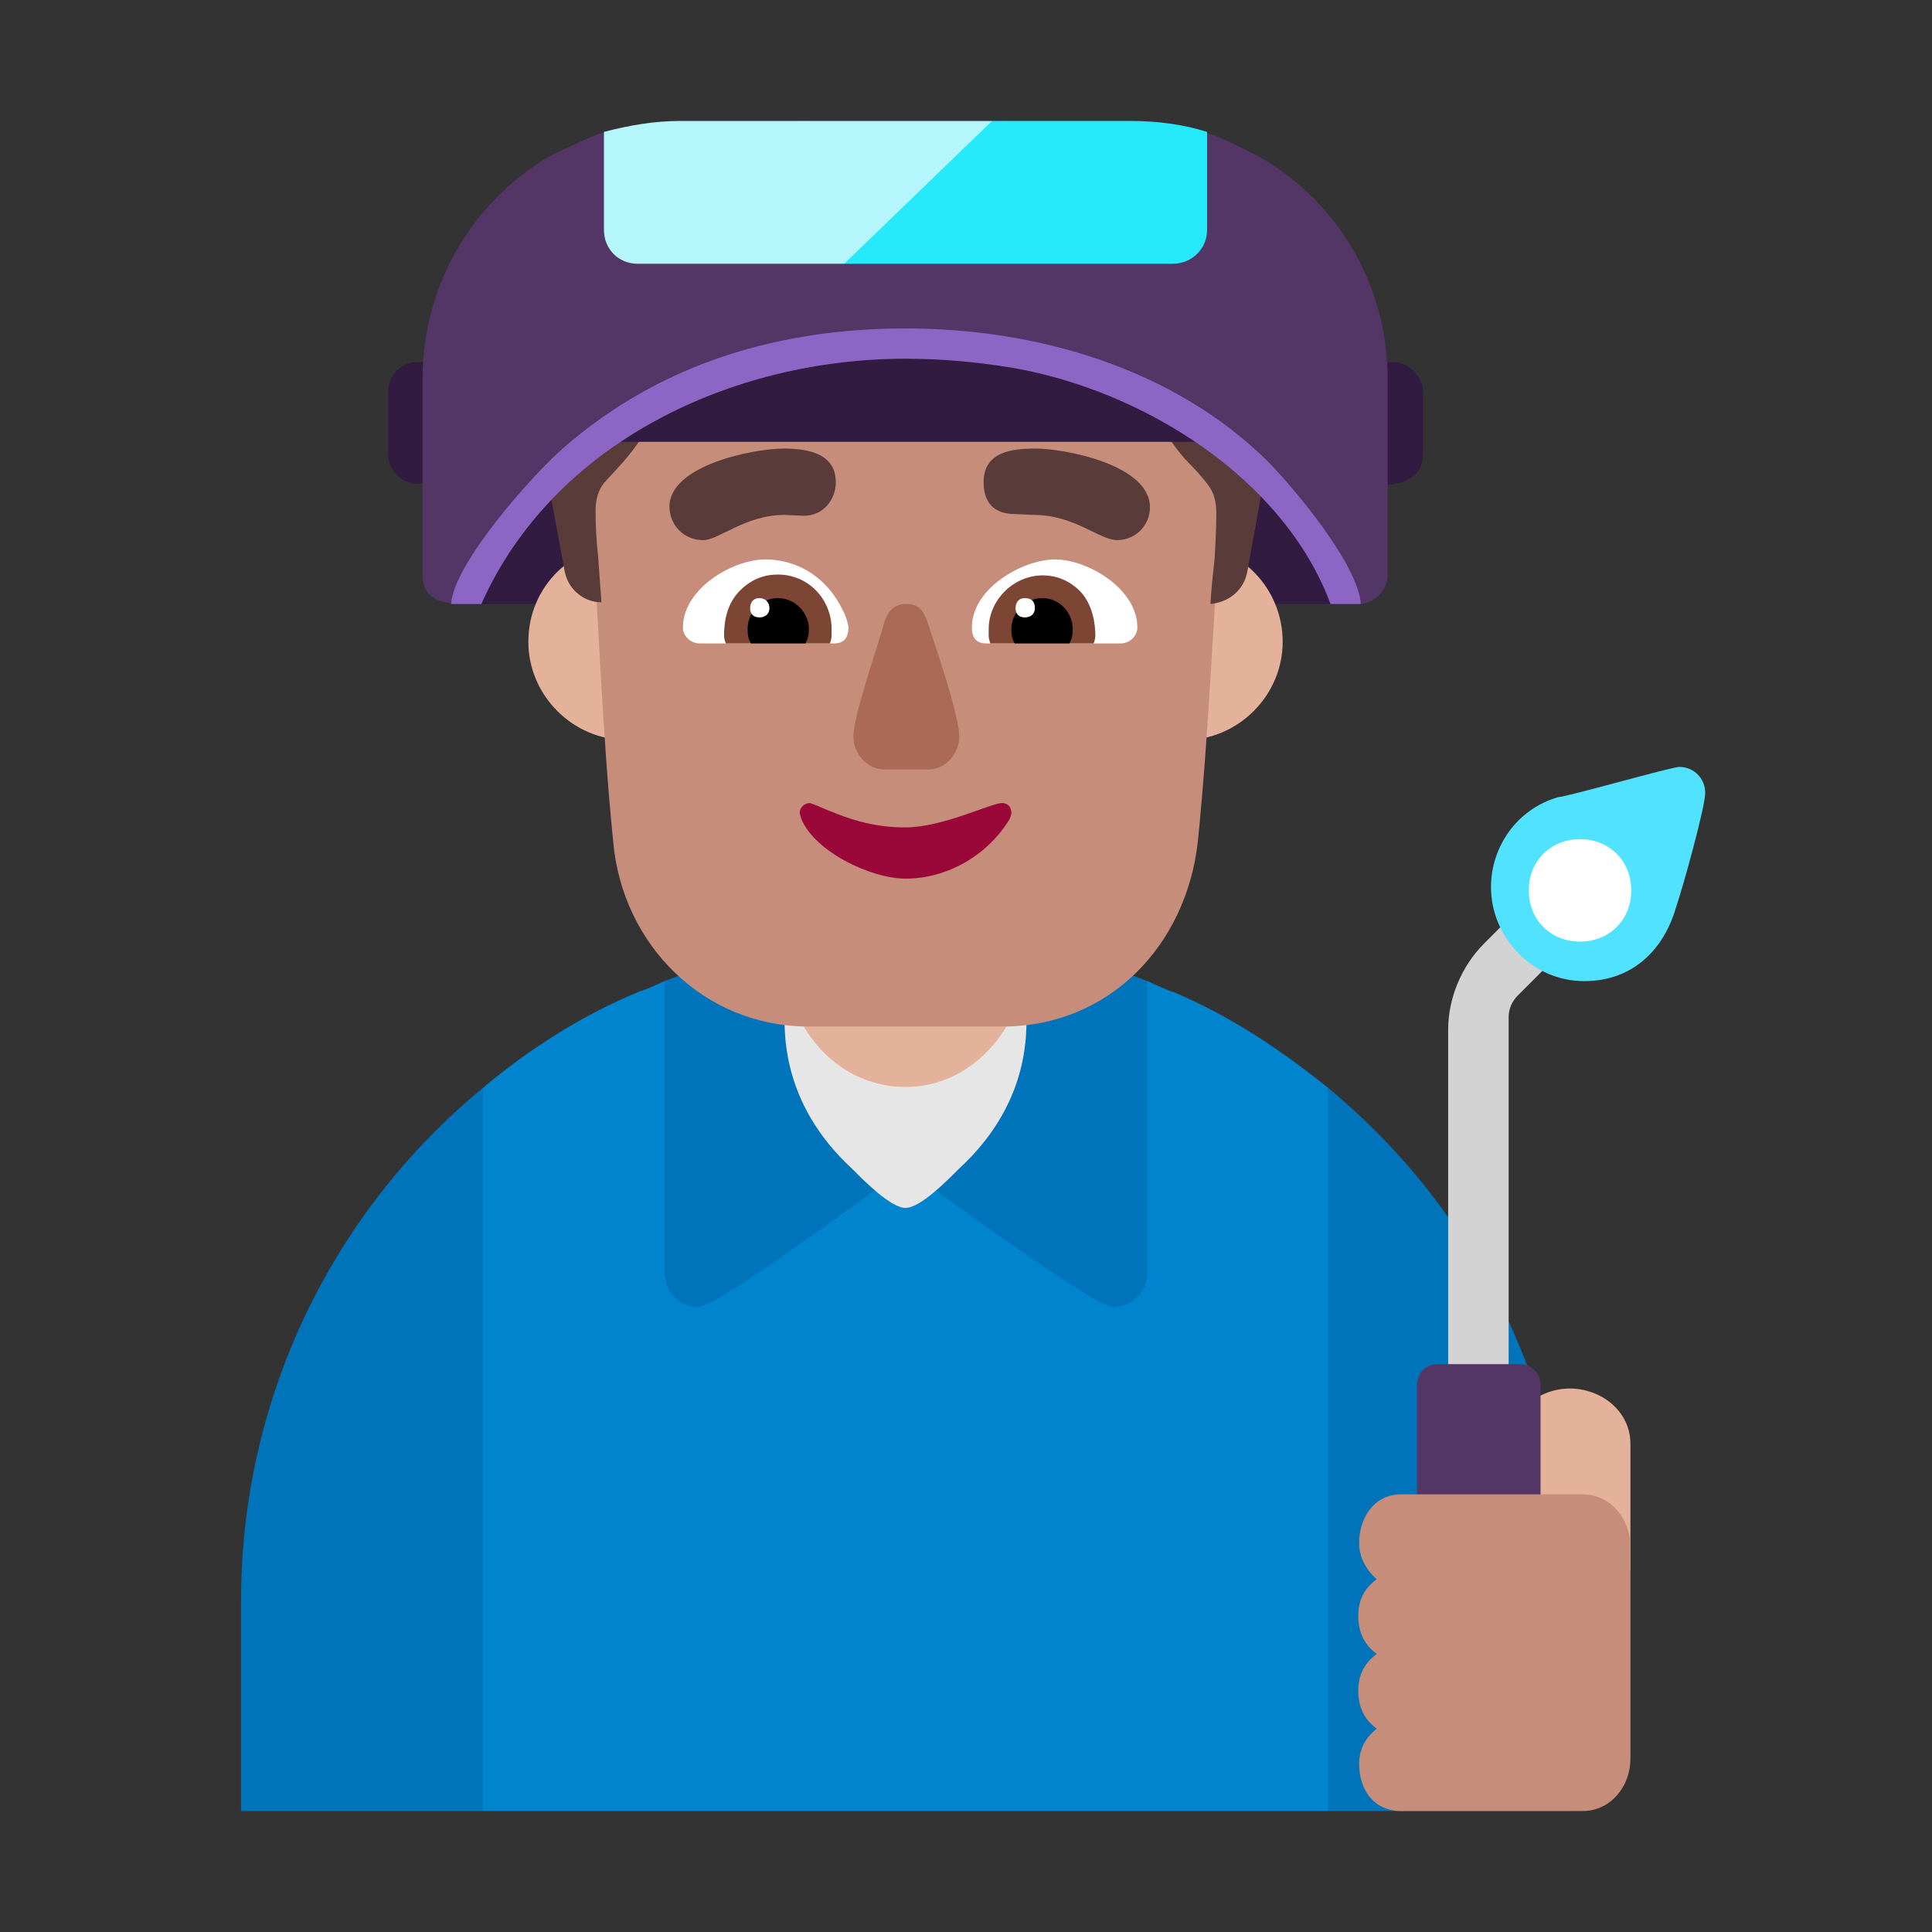 <svg version="1.1" xmlns="http://www.w3.org/2000/svg" viewBox="0 0 2300 2300"><rect x="0" y="0" width="2300" height="2300" fill="#333333" stroke="none"/><g transform="scale(1,-1) translate(-256, -1869)">
		<path d="M1837-287l108 431-108 430c-56 45-117 86-184 114-3 0-31 13-31 13l-192 12c-32 3-64 6-96 6-16 0-32-1-48-2-143-12-107-8-239-16 0 0-26-12-29-12-68-28-131-68-187-115l-108-430 108-431 1006 0 z" fill="#0084CE"/>
		<path d="M831-287l-288 0 0 251c0 237 106 460 288 610l0-861 z M2125-287l-288 0 0 861c185-153 288-376 288-610l0-251 z M1581 313c23 0 41 19 41 41l0 347c-92 36-189 54-288 54-99 0-195-18-287-54l0-347c0-23 18-41 40-41 24 0 212 141 247 165 33-24 225-165 247-165 z" fill="#0074BA"/>
		<path d="M1334 431c18 0 51 34 64 47 51 47 80 106 80 175l0 212c0 80-66 141-144 141-77 0-144-62-144-140l0-212c0-68 28-128 80-176 13-13 46-47 64-47 z" fill="#E6E6E6"/>
		<path d="M1334 575c85 0 144 80 144 155l0 193c0 82-62 155-144 155-83 0-144-75-144-154l0-193c0-81 60-156 144-156 z" fill="#E4B29A"/>
		<path d="M2197 0l0 150c0 40-36 66-72 66-36 0-72-26-72-66l0-150 144 0 z" fill="#E4B29A"/>
		<path d="M2052 173l0 485c0 10 4 19 11 26l113 113-51 51-102-102c-27-27-43-65-43-103l0-470 72 0 z" fill="#D3D3D3"/>
		<path d="M2142 701c59 0 95 39 109 87 8 23 35 120 35 137 0 17-13 31-31 31-9 0-135-36-144-36-49-14-80-59-80-107 0-60 49-112 111-112 z" fill="#50E2FF"/>
		<path d="M2137 748c34 0 61 25 61 61 0 36-27 61-61 61-34 0-61-25-61-61 0-36 27-61 61-61 z" fill="#FFFFFF"/>
		<path d="M2090 5l0 215c0 14-10 25-25 25l-97 0c-14 0-25-10-25-25l0-215 147 0 z" fill="#533566"/>
		<path d="M2140-287c34 0 57 30 57 62l0 253c0 32-23 62-57 62l-216 0c-33 0-50-29-50-58 0-16 8-32 21-43-15-11-22-25-22-44 0-19 7-34 22-45-15-11-22-25-22-44 0-19 7-34 22-45-14-11-21-25-21-42 0-30 17-56 50-56l216 0 z" fill="#C68D7B"/>
		<path d="M1852 1150l0 143c15 0 27-2 42-2 27 0 56 6 56 38l0 73c0 19-17 36-35 36l-1162 0c-19 0-35-15-35-36l0-74c0-18 16-35 35-35l76 0 0-143 1023 0 z" fill="#321B41"/>
		<path d="M1666 988c64 0 117 53 117 117 0 63-50 117-117 117-64 0-116-52-116-117 0-64 51-117 116-117 z M1002 988c64 0 116 53 116 117 0 66-52 117-116 117-63 0-117-50-117-117 0-64 53-117 117-117 z" fill="#E4B29A"/>
		<path d="M1450 647c125 0 218 95 232 220 14 139 18 270 29 409l1 13c0 211-152 364-346 364l-64 0c-48 0-93-9-135-28-138-61-210-187-210-336l1-13c11-139 14-270 28-409 11-124 109-220 232-220l232 0 z" fill="#C68D7B"/>
		<path d="M1093 1226c19 0 50 30 97 30l23-1c23 0 38 19 38 40 0 35-35 40-62 40-36 0-136-20-136-69 0-22 17-40 40-40 z M1586 1226c21 0 39 17 39 39 0 51-102 70-136 70-29 0-62-4-62-40 0-29 17-38 38-38l22-1c48 0 78-30 99-30 z" fill="#593B39"/>
		<path d="M1590 1103l-160 0c-11 0-17 6-17 19 0 47 61 81 99 81 39 0 98-35 98-81 0-10-9-19-20-19 z M1249 1103c11 0 17 6 17 19 0 5-4 16-7 21-17 36-51 60-92 60-39 0-98-35-98-81 0-10 9-19 20-19l160 0 z" fill="#FFFFFF"/>
		<path d="M1558 1103l-123 0c-1 3-2 6-2 9l0 8c0 35 30 64 64 64 17 0 32-6 45-19 15-16 18-39 18-53 0-3-1-6-2-9 z M1244 1103c1 3 2 6 2 9l0 8c0 35-27 65-64 65-17 0-32-6-45-19-16-16-19-37-19-54 0-3 1-6 2-9l124 0 z" fill="#7D4533"/>
		<path d="M1529 1103l-65 0c-3 5-4 10-4 17 0 19 16 37 37 37 19 0 36-16 36-37 0-7-1-12-4-17 z M1215 1103c3 7 4 10 4 17 0 19-16 37-37 37-19 0-36-16-36-37 0-7 1-12 4-17l65 0 z" fill="#000000"/>
		<path d="M1476 1134c7 0 12 4 12 11 0 8-4 12-12 12-7 0-11-5-11-12 0-7 4-11 11-11 z M1160 1134c7 0 12 4 12 11 0 7-5 12-12 12-7 0-11-5-11-12 0-7 4-11 11-11 z" fill="#FFFFFF"/>
		<path d="M1697 1150c11 1 21 5 29 12 8 7 13 16 15 27l42 233 0 12c0 30-5 53-16 70-11 17-24 31-40 43-17 11-35 22-54 32-19 10-37 23-54 40-13 13-26 25-38 38-12 13-25 24-38 34-13 10-28 18-43 25-16 6-34 9-54 9-19 0-38-3-56-10-19-7-38-10-57-10-21 0-41 3-60 10-20 7-40 10-61 10-20 0-37-3-52-9-15-7-28-15-40-25-13-10-24-21-35-34-11-13-23-25-36-38-17-17-34-30-53-40-19-10-37-21-53-32-17-12-30-26-41-42-11-17-17-40-17-69l0-12c0-4 1-8 2-13l41-221c2-11 7-20 15-27 8-7 18-11 29-11l-4 55c-2 18-3 36-3 54 0 13 3 24 10 33l22 24c7 8 14 17 21 27 7 10 10 23 10 40l0 61c0 10 3 18 8 24 5 5 12 10 21 13 19 7 41 12 65 17 23 4 47 7 72 9 24 2 48 3 73 4 24 1 46 1 67 1 21 0 44 0 68-1 24-1 48-2 72-4 24-2 48-5 72-9 23-5 45-10 65-17 11-4 18-10 23-17 4-7 7-16 8-25l1-14-1-15c-1-10-2-19-2-28 0-17 3-31 10-40 7-10 14-19 22-27 8-8 15-16 22-25 7-9 10-20 10-34 0-18-1-36-2-54-2-18-4-36-5-54 z" fill="#593B39"/>
		<path d="M1361 953c22 0 37 20 37 39 0 19-16 70-28 107-12 33-12 51-35 51-15 0-22-9-26-21-8-30-37-111-37-137 0-19 15-39 37-39l52 0 z" fill="#AB6A55"/>
		<path d="M1334 823c50 0 98 28 124 71 1 3 2 5 2 7 0 7-4 12-11 12-13 0-71-29-115-29-40 0-69 10-108 27l-6 2c-6 0-12-5-12-12l2-7c16-39 83-71 124-71 z" fill="#990839"/>
		<path d="M1806 1343l0 190-882 0 0-190 882 0 z" fill="#321B41"/>
		<path d="M1874 1150c18 0 34 16 34 35l0 233c0 109-57 209-152 264-11 5-53 28-63 28-31 0-61-3-92-3l-535 0c-31 0-60 4-91 4-8 0-52-22-63-27-92-53-153-153-153-266l0-233c0-31 25-35 50-35l20 0c85 191 297 292 505 292 43 0 85-3 127-10 161-28 329-139 379-282l34 0 z" fill="#533566"/>
		<path d="M1876 1150c-3 47-80 139-113 172-111 108-271 156-429 156-148 0-290-40-407-142-37-32-131-138-134-186l36 0c85 191 297 292 505 292 43 0 86-4 128-11 155-27 322-131 378-281l36 0 z" fill="#8D65C5"/>
		<path d="M1261 1555c3 0 158 53 181 62l-5 108-371 0c-31 0-60-5-91-13l0-117c0-22 17-40 40-40l246 0 z" fill="#B4F6FC"/>
		<path d="M1652 1555c23 0 41 18 41 40l0 117c-29 9-59 13-92 13l-164 0-176-170 391 0 z" fill="#26EAFC"/>
	</g></svg>

